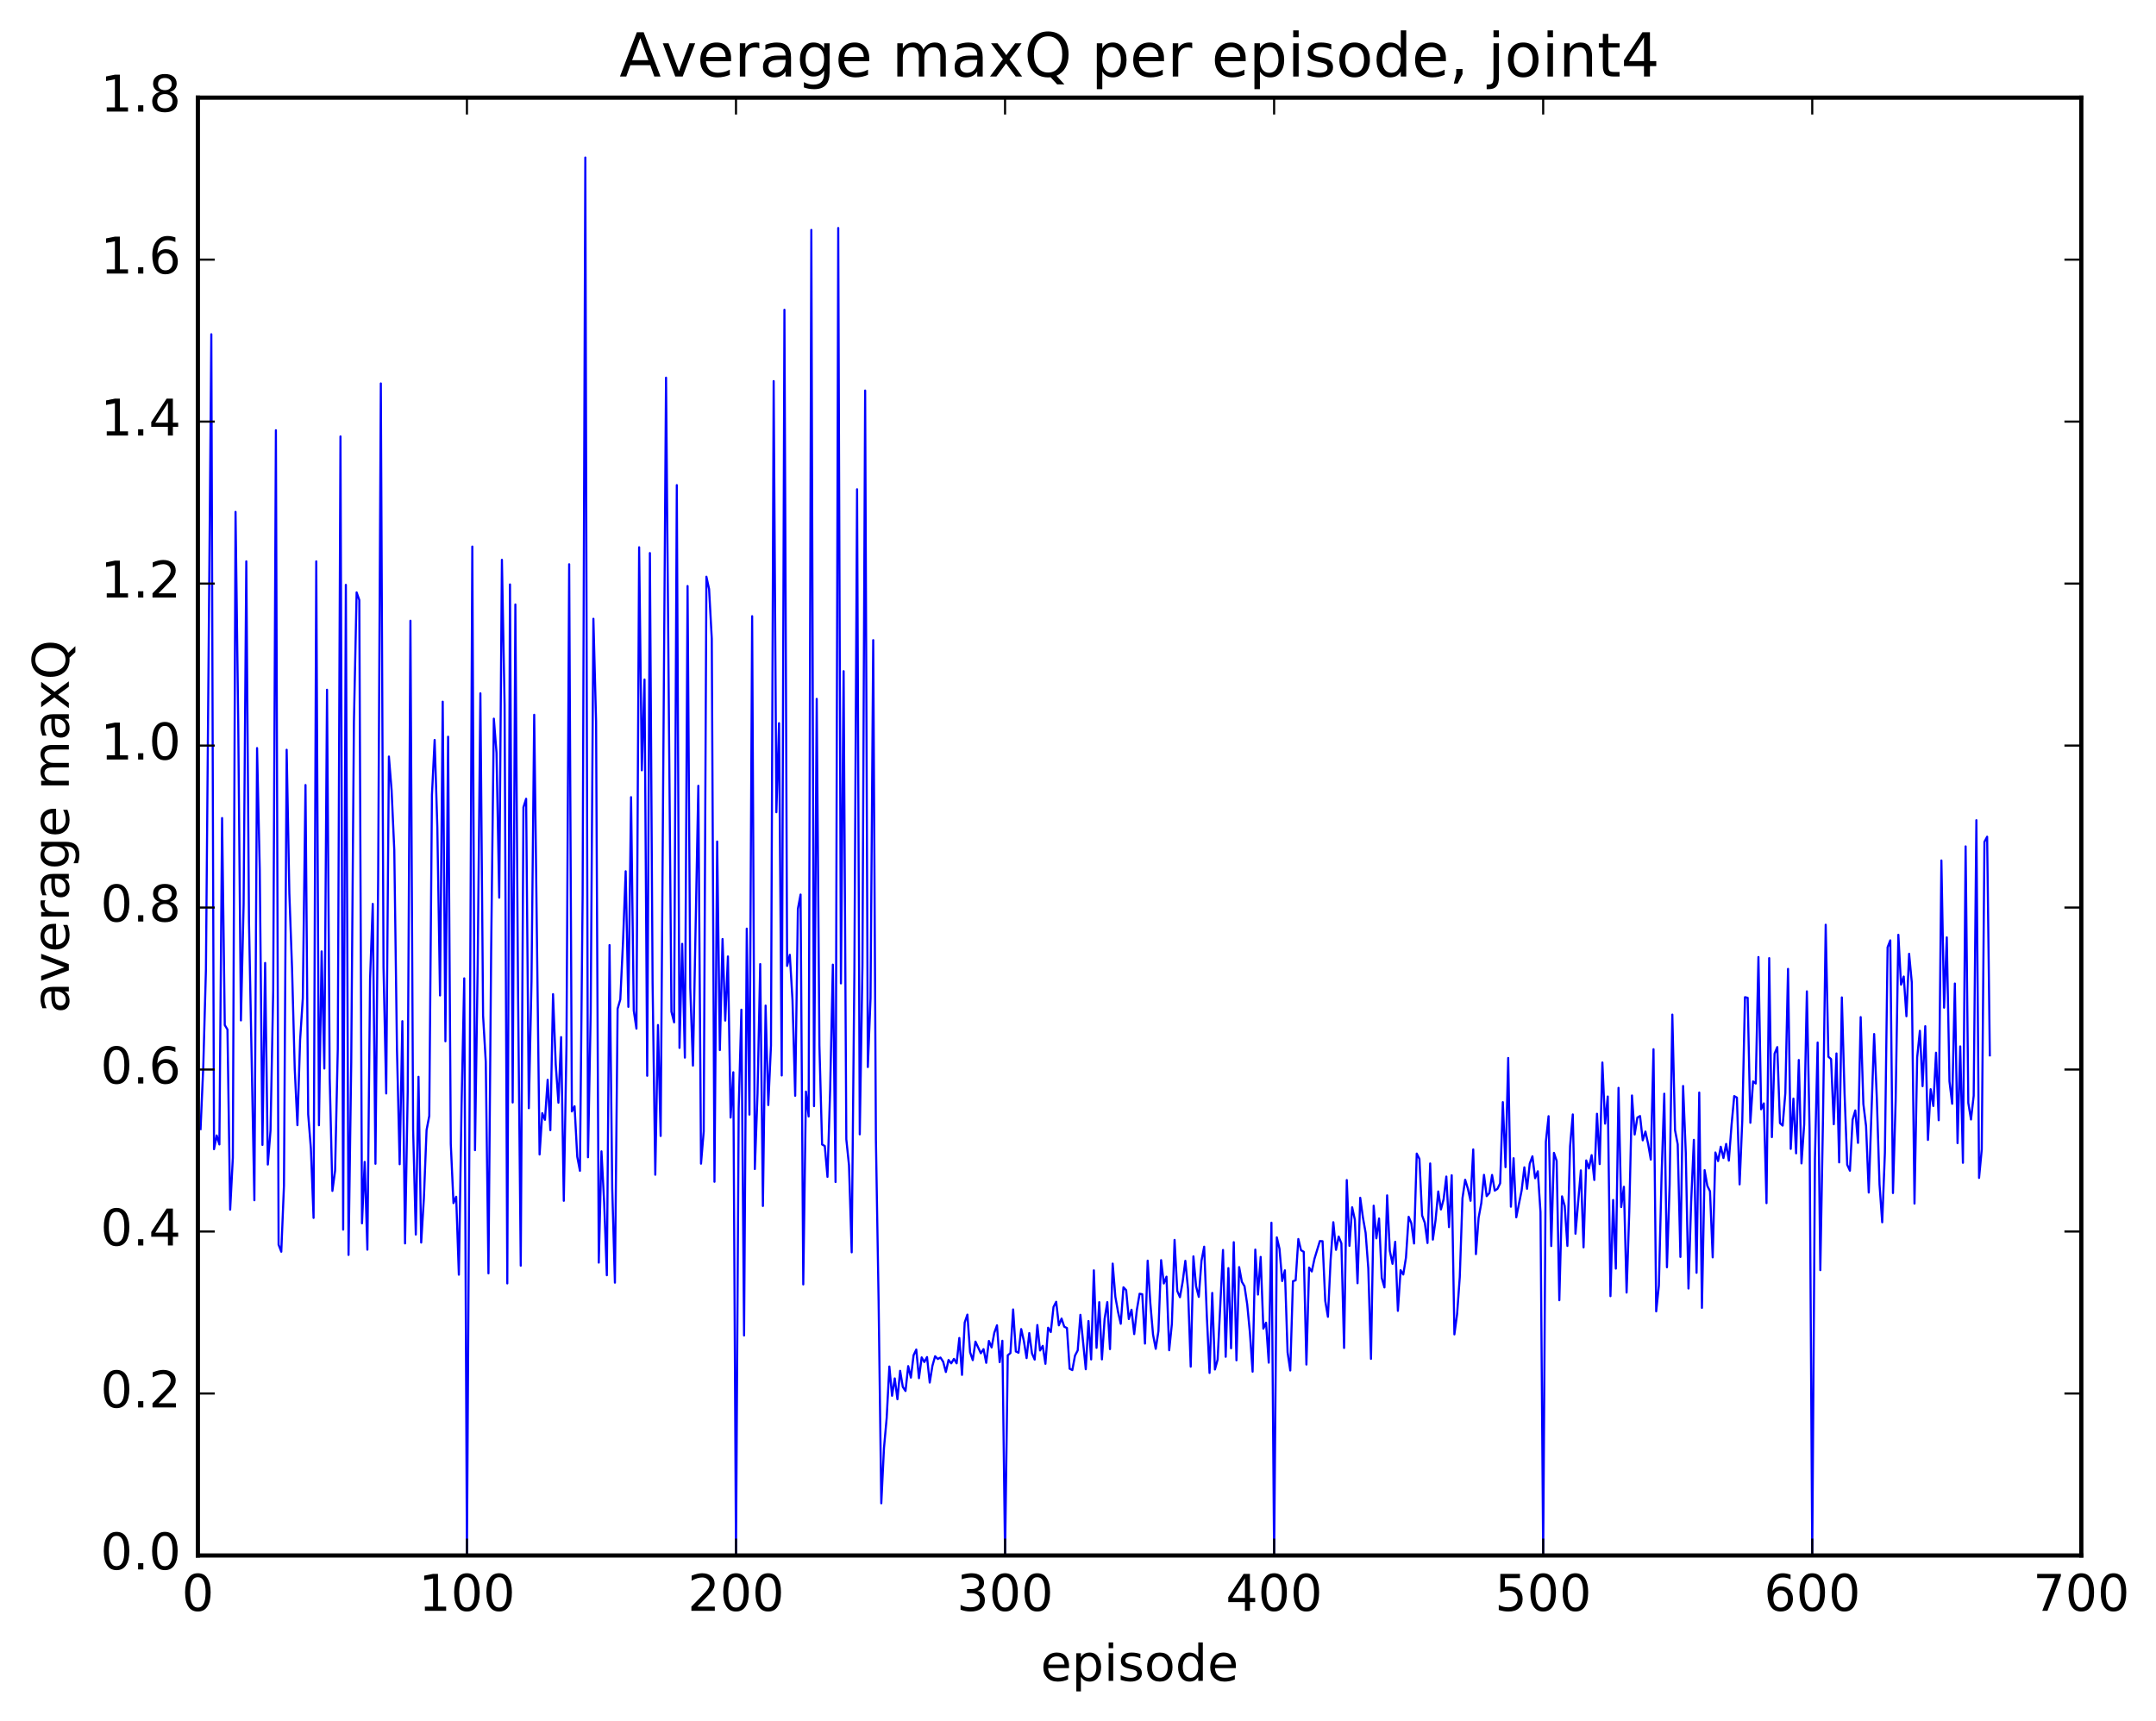 <?xml version="1.0" encoding="utf-8" standalone="no"?>
<!DOCTYPE svg PUBLIC "-//W3C//DTD SVG 1.1//EN"
  "http://www.w3.org/Graphics/SVG/1.1/DTD/svg11.dtd">
<!-- Created with matplotlib (http://matplotlib.org/) -->
<svg height="408pt" version="1.1" viewBox="0 0 511 408" width="511pt" xmlns="http://www.w3.org/2000/svg" xmlns:xlink="http://www.w3.org/1999/xlink">
 <defs>
  <style type="text/css">
*{stroke-linecap:butt;stroke-linejoin:round;stroke-miterlimit:100000;}
  </style>
 </defs>
 <g id="figure_1">
  <g id="patch_1">
   <path d="M 0 408.169 
L 511.95 408.169 
L 511.95 0 
L 0 0 
z
" style="fill:#ffffff;"/>
  </g>
  <g id="axes_1">
   <g id="patch_2">
    <path d="M 46.898 368.742 
L 493.298 368.742 
L 493.298 23.142 
L 46.898 23.142 
z
" style="fill:#ffffff;"/>
   </g>
   <g id="line2d_1">
    <path clip-path="url(#p36ed3335e6)" d="M 47.535 267.664 
L 48.173 253.051 
L 48.811 229.781 
L 50.086 79.24 
L 50.724 272.423 
L 51.361 269.168 
L 51.999 271.301 
L 52.637 193.924 
L 53.275 243.01 
L 53.912 244.06 
L 54.55 286.769 
L 55.188 274.459 
L 55.825 121.349 
L 56.463 171.252 
L 57.101 241.903 
L 57.739 214.343 
L 58.376 133.072 
L 59.014 218.429 
L 60.289 284.535 
L 60.927 177.339 
L 61.565 206.11 
L 62.203 271.417 
L 62.84 228.277 
L 63.478 276.066 
L 64.116 267.998 
L 64.754 234.8 
L 65.391 101.987 
L 66.029 295.069 
L 66.667 296.735 
L 67.304 281.071 
L 67.942 177.739 
L 68.58 211.754 
L 69.218 229.531 
L 69.855 253.375 
L 70.493 266.739 
L 71.131 246.496 
L 71.768 236.675 
L 72.406 186.098 
L 73.044 264.141 
L 73.681 272.233 
L 74.319 288.714 
L 74.957 133.079 
L 75.595 266.754 
L 76.232 225.537 
L 76.87 253.308 
L 77.508 163.515 
L 78.145 255.635 
L 78.783 282.322 
L 79.421 277.527 
L 80.059 248.654 
L 80.696 103.462 
L 81.334 291.496 
L 81.972 138.648 
L 82.609 297.493 
L 83.247 252.028 
L 83.885 171.086 
L 84.523 140.431 
L 85.16 142.24 
L 85.798 289.998 
L 86.436 275.446 
L 87.073 296.251 
L 87.711 232.044 
L 88.349 214.275 
L 88.987 275.884 
L 89.624 208.55 
L 90.262 90.896 
L 90.9 229.317 
L 91.537 259.22 
L 92.175 179.345 
L 92.813 187.333 
L 93.451 201.562 
L 94.088 248.803 
L 94.726 275.997 
L 95.364 242.082 
L 96.001 294.765 
L 96.639 258.643 
L 97.277 147.15 
L 97.915 267.817 
L 98.552 292.664 
L 99.19 255.267 
L 99.828 294.566 
L 100.466 284.086 
L 101.103 267.884 
L 101.741 264.547 
L 102.379 188.401 
L 103.016 175.411 
L 103.654 196.081 
L 104.292 235.98 
L 104.93 166.34 
L 105.567 246.849 
L 106.205 174.648 
L 106.843 271.155 
L 107.48 285.217 
L 108.118 283.7 
L 108.756 302.183 
L 109.394 262.071 
L 110.031 231.927 
L 110.669 368.742 
L 111.307 260.537 
L 111.944 129.565 
L 112.582 272.658 
L 113.22 228.653 
L 113.858 164.359 
L 114.495 240.768 
L 115.133 251.739 
L 115.771 301.867 
L 116.408 225.527 
L 117.046 170.369 
L 117.684 178.507 
L 118.322 212.802 
L 118.959 132.708 
L 119.597 167.106 
L 120.235 304.247 
L 120.872 138.544 
L 121.51 261.356 
L 122.148 143.302 
L 122.785 235.443 
L 123.423 300.047 
L 124.061 191.375 
L 124.699 189.354 
L 125.336 262.705 
L 125.974 232.636 
L 126.612 169.449 
L 127.887 273.686 
L 128.525 263.884 
L 129.163 265.46 
L 129.8 255.977 
L 130.438 267.915 
L 131.076 235.674 
L 131.714 252.304 
L 132.351 261.408 
L 132.989 245.859 
L 133.627 284.663 
L 134.264 247.706 
L 134.902 133.767 
L 135.54 263.481 
L 136.178 262.256 
L 136.815 274.204 
L 137.453 277.551 
L 138.091 212.238 
L 138.728 37.346 
L 139.366 274.336 
L 140.004 240.125 
L 140.642 146.687 
L 141.279 171.015 
L 141.917 299.316 
L 142.555 272.937 
L 143.192 285.055 
L 143.83 302.309 
L 144.468 224.041 
L 145.106 281.762 
L 145.743 304.066 
L 146.381 239.145 
L 147.019 236.933 
L 147.656 223.449 
L 148.294 206.543 
L 148.932 238.689 
L 149.57 188.976 
L 150.207 239.566 
L 150.845 243.851 
L 151.483 129.735 
L 152.12 182.61 
L 152.758 161.09 
L 153.396 255.021 
L 154.034 131.107 
L 154.671 233.003 
L 155.309 278.485 
L 155.947 242.989 
L 156.584 269.292 
L 157.86 89.53 
L 159.135 239.811 
L 159.773 242.361 
L 160.411 115.003 
L 161.048 248.415 
L 161.686 223.747 
L 162.324 250.719 
L 162.962 138.924 
L 163.599 234.172 
L 164.237 252.613 
L 165.512 186.28 
L 166.15 275.863 
L 166.788 268.216 
L 167.425 136.709 
L 168.063 139.64 
L 168.701 151.42 
L 169.339 280.149 
L 169.976 199.491 
L 170.614 248.937 
L 171.252 222.601 
L 171.889 241.939 
L 172.527 226.739 
L 173.165 264.936 
L 173.803 254.189 
L 174.44 368.742 
L 175.078 262.859 
L 175.716 239.359 
L 176.353 316.591 
L 176.991 220.142 
L 177.629 264.228 
L 178.267 146.075 
L 178.904 277.129 
L 179.542 259.262 
L 180.18 228.544 
L 180.817 285.889 
L 181.455 238.381 
L 182.093 261.967 
L 182.731 247.839 
L 183.368 90.344 
L 184.006 192.55 
L 184.644 171.444 
L 185.281 254.949 
L 185.919 73.436 
L 186.557 228.983 
L 187.195 226.352 
L 187.832 237.066 
L 188.47 259.767 
L 189.108 215.473 
L 189.745 212.061 
L 190.383 304.487 
L 191.021 258.766 
L 191.659 264.677 
L 192.296 54.506 
L 192.934 262.226 
L 193.572 165.679 
L 194.209 247.801 
L 194.847 271.311 
L 195.485 271.673 
L 196.123 278.993 
L 196.76 258.254 
L 197.398 228.683 
L 198.036 280.207 
L 198.673 54.052 
L 199.311 233.125 
L 199.949 159.109 
L 200.587 270.068 
L 201.224 276.243 
L 201.862 296.878 
L 202.5 230.173 
L 203.137 115.986 
L 203.775 268.91 
L 204.413 228.878 
L 205.051 92.581 
L 205.688 252.953 
L 206.326 236.666 
L 206.964 151.746 
L 207.601 270.166 
L 208.239 308.351 
L 208.877 356.373 
L 209.515 343.276 
L 210.152 336.175 
L 210.79 323.949 
L 211.428 330.882 
L 212.065 326.765 
L 212.703 331.705 
L 213.341 324.967 
L 213.979 328.787 
L 214.616 329.751 
L 215.254 323.853 
L 215.892 326.579 
L 216.53 321.283 
L 217.167 319.92 
L 217.805 326.714 
L 218.443 321.78 
L 219.08 322.884 
L 219.718 321.7 
L 220.356 327.75 
L 220.994 323.788 
L 221.631 321.514 
L 222.269 322.166 
L 222.907 321.82 
L 223.544 322.814 
L 224.182 325.246 
L 224.82 322.394 
L 225.458 323.196 
L 226.095 322.134 
L 226.733 323.192 
L 227.371 317.179 
L 228.008 325.931 
L 228.646 313.506 
L 229.284 311.642 
L 229.922 320.566 
L 230.559 322.438 
L 231.197 318.04 
L 232.472 320.808 
L 233.11 319.826 
L 233.748 323.074 
L 234.386 317.882 
L 235.023 319.426 
L 235.661 315.947 
L 236.299 314.178 
L 236.936 322.913 
L 237.574 317.84 
L 238.212 368.742 
L 238.85 321.288 
L 239.487 320.758 
L 240.125 310.419 
L 240.763 320.38 
L 241.4 320.68 
L 242.038 315.071 
L 242.676 317.925 
L 243.314 321.954 
L 243.951 316.021 
L 244.589 320.844 
L 245.227 322.312 
L 245.864 314.114 
L 246.502 320.147 
L 247.14 319.045 
L 247.778 323.308 
L 248.415 314.748 
L 249.053 315.78 
L 249.691 309.839 
L 250.328 308.599 
L 250.966 314.19 
L 251.604 312.581 
L 252.242 314.514 
L 252.879 314.817 
L 253.517 324.471 
L 254.155 324.796 
L 254.792 321.353 
L 255.43 320.127 
L 256.068 311.691 
L 257.343 324.599 
L 257.981 313.154 
L 258.619 322.268 
L 259.256 301.145 
L 259.894 319.522 
L 260.532 308.692 
L 261.17 322.257 
L 261.807 312.643 
L 262.445 308.682 
L 263.083 319.822 
L 263.72 299.548 
L 264.358 307.441 
L 264.996 311.022 
L 265.634 313.821 
L 266.271 305.168 
L 266.909 305.845 
L 267.547 312.693 
L 268.184 310.487 
L 268.822 316.263 
L 269.46 310.454 
L 270.098 306.696 
L 270.735 306.815 
L 271.373 318.512 
L 272.011 298.855 
L 272.648 308.972 
L 273.286 316.394 
L 273.924 319.756 
L 274.562 315.556 
L 275.199 298.728 
L 275.837 304.265 
L 276.475 302.645 
L 277.112 320.09 
L 277.75 313.838 
L 278.388 293.923 
L 279.026 306.032 
L 279.663 307.519 
L 280.301 303.891 
L 280.939 298.888 
L 281.576 305.596 
L 282.214 323.982 
L 282.852 297.839 
L 283.49 304.946 
L 284.127 307.444 
L 284.765 298.891 
L 285.403 295.54 
L 286.04 312.098 
L 286.678 325.468 
L 287.316 306.505 
L 287.954 324.65 
L 288.591 322.31 
L 289.867 296.315 
L 290.504 321.635 
L 291.142 300.624 
L 291.78 319.616 
L 292.418 294.476 
L 293.055 322.477 
L 293.693 300.376 
L 294.331 303.841 
L 294.968 304.936 
L 295.606 309.231 
L 296.244 315.918 
L 296.882 325.169 
L 297.519 296.23 
L 298.157 306.889 
L 298.795 297.965 
L 299.432 314.966 
L 300.07 313.554 
L 300.708 323.034 
L 301.346 289.853 
L 301.983 368.742 
L 302.621 293.334 
L 303.259 296.047 
L 303.896 303.686 
L 304.534 301.139 
L 305.172 320.571 
L 305.81 324.889 
L 306.447 303.722 
L 307.085 303.511 
L 307.723 293.718 
L 308.36 296.382 
L 308.998 296.746 
L 309.636 323.478 
L 310.274 300.492 
L 310.911 301.416 
L 311.549 298.398 
L 312.824 294.205 
L 313.462 294.241 
L 314.1 308.387 
L 314.738 312.165 
L 315.375 298.699 
L 316.013 289.74 
L 316.651 296.291 
L 317.288 293.142 
L 317.926 294.755 
L 318.564 319.546 
L 319.202 279.745 
L 319.839 295.342 
L 320.477 286.201 
L 321.115 289.128 
L 321.752 304.204 
L 322.39 283.942 
L 323.028 288.596 
L 323.666 292.241 
L 324.303 300.666 
L 324.941 322.132 
L 325.579 285.822 
L 326.216 293.563 
L 326.854 288.859 
L 327.492 302.942 
L 328.13 305.203 
L 328.767 283.372 
L 329.405 296.543 
L 330.043 299.603 
L 330.68 294.382 
L 331.318 310.754 
L 331.956 301.115 
L 332.594 302.138 
L 333.231 298.136 
L 333.869 288.455 
L 334.507 289.976 
L 335.144 294.784 
L 335.782 273.468 
L 336.42 274.723 
L 337.058 288.142 
L 337.695 289.887 
L 338.333 294.671 
L 338.971 275.809 
L 339.608 293.867 
L 340.246 289.238 
L 340.884 282.447 
L 341.522 286.713 
L 342.159 284.279 
L 342.797 278.91 
L 343.435 290.905 
L 344.072 278.607 
L 344.71 316.333 
L 345.348 311.55 
L 345.986 302.718 
L 346.623 284.059 
L 347.261 279.675 
L 347.899 281.755 
L 348.536 284.663 
L 349.174 272.483 
L 349.812 297.307 
L 350.45 288.695 
L 351.087 285.204 
L 351.725 278.512 
L 352.363 283.563 
L 353 282.82 
L 353.638 278.536 
L 354.276 282.247 
L 354.913 281.835 
L 355.551 280.528 
L 356.189 261.273 
L 356.827 276.693 
L 357.464 250.801 
L 358.102 286.064 
L 358.74 274.566 
L 359.377 288.581 
L 360.653 282.185 
L 361.291 276.726 
L 361.928 281.815 
L 362.566 275.841 
L 363.204 274.119 
L 363.841 279.303 
L 364.479 277.662 
L 365.117 287.344 
L 365.755 368.742 
L 366.392 270.66 
L 367.03 264.601 
L 367.668 295.388 
L 368.305 273.296 
L 368.943 275.195 
L 369.581 308.233 
L 370.219 283.606 
L 370.856 285.888 
L 371.494 295.36 
L 372.132 271.707 
L 372.769 264.182 
L 373.407 292.465 
L 374.683 277.45 
L 375.32 295.699 
L 375.958 275.093 
L 376.596 276.988 
L 377.233 273.839 
L 377.871 279.729 
L 378.509 264.033 
L 379.147 275.963 
L 379.784 251.879 
L 380.422 266.37 
L 381.06 259.938 
L 381.697 307.27 
L 382.335 284.469 
L 382.973 300.735 
L 383.611 257.885 
L 384.248 286.155 
L 384.886 281.34 
L 385.524 306.416 
L 386.161 287.168 
L 386.799 259.691 
L 387.437 268.952 
L 388.075 264.942 
L 388.712 264.567 
L 389.35 270.33 
L 389.988 268.248 
L 390.625 271.167 
L 391.263 274.903 
L 391.901 248.729 
L 392.539 310.873 
L 393.176 304.763 
L 393.814 278.717 
L 394.452 259.275 
L 395.089 300.421 
L 395.727 280.852 
L 396.365 240.519 
L 397.003 267.914 
L 397.64 271.29 
L 398.278 297.963 
L 398.916 257.445 
L 399.553 273.305 
L 400.191 305.46 
L 400.829 284.87 
L 401.467 270.208 
L 402.104 301.729 
L 402.742 258.995 
L 403.38 310.038 
L 404.017 277.389 
L 404.655 281.106 
L 405.293 282.411 
L 405.931 298.071 
L 406.568 273.206 
L 407.206 275.247 
L 407.844 271.845 
L 408.481 274.523 
L 409.119 271.178 
L 409.757 275.14 
L 410.395 266.74 
L 411.032 259.84 
L 411.67 260.202 
L 412.308 280.776 
L 412.945 265.59 
L 413.583 236.392 
L 414.221 236.542 
L 414.859 266.165 
L 415.496 256.361 
L 416.134 256.86 
L 416.772 226.872 
L 417.409 262.963 
L 418.047 261.572 
L 418.685 285.219 
L 419.323 227.133 
L 419.96 269.572 
L 420.598 249.782 
L 421.236 248.223 
L 421.873 266.247 
L 422.511 266.836 
L 423.149 259.108 
L 423.787 229.685 
L 424.424 272.354 
L 425.062 260.438 
L 425.7 273.411 
L 426.337 251.281 
L 426.975 275.798 
L 427.613 266.56 
L 428.251 235.011 
L 428.888 267.597 
L 429.526 368.742 
L 430.164 274.686 
L 430.801 247.14 
L 431.439 301.104 
L 432.077 264.952 
L 432.715 219.223 
L 433.352 250.508 
L 433.99 251.065 
L 434.628 266.516 
L 435.265 249.729 
L 435.903 275.557 
L 436.541 236.447 
L 437.179 259.082 
L 437.816 276.122 
L 438.454 277.526 
L 439.092 265.432 
L 439.729 263.234 
L 440.367 270.933 
L 441.005 241.115 
L 441.643 261.711 
L 442.28 266.955 
L 442.918 282.706 
L 444.193 245.13 
L 444.831 260.369 
L 445.469 280.768 
L 446.107 289.76 
L 446.744 273.275 
L 447.382 224.571 
L 448.02 222.923 
L 448.658 282.826 
L 449.295 260.971 
L 449.933 221.595 
L 450.571 233.429 
L 451.208 231.498 
L 451.846 240.915 
L 452.484 226.107 
L 453.122 232.918 
L 453.759 285.32 
L 454.397 250.643 
L 455.035 244.364 
L 455.672 257.49 
L 456.31 243.274 
L 456.948 270.233 
L 457.586 258.204 
L 458.223 262.191 
L 458.861 249.552 
L 459.499 265.566 
L 460.136 203.985 
L 460.774 238.881 
L 461.412 222.218 
L 462.05 256.347 
L 462.687 261.657 
L 463.325 233.155 
L 463.963 270.996 
L 464.6 248.061 
L 465.238 275.653 
L 465.876 200.646 
L 466.514 261.46 
L 467.151 265.39 
L 467.789 259.761 
L 468.427 194.436 
L 469.064 279.241 
L 469.702 272.474 
L 470.34 199.569 
L 470.978 198.349 
L 471.615 250.179 
L 471.615 250.179 
" style="fill:none;stroke:#0000ff;stroke-linecap:square;stroke-width:0.5;"/>
   </g>
   <g id="patch_3">
    <path d="M 46.898 368.742 
L 46.898 23.142 
" style="fill:none;stroke:#000000;stroke-linecap:square;stroke-linejoin:miter;"/>
   </g>
   <g id="patch_4">
    <path d="M 493.298 368.742 
L 493.298 23.142 
" style="fill:none;stroke:#000000;stroke-linecap:square;stroke-linejoin:miter;"/>
   </g>
   <g id="patch_5">
    <path d="M 46.898 368.742 
L 493.298 368.742 
" style="fill:none;stroke:#000000;stroke-linecap:square;stroke-linejoin:miter;"/>
   </g>
   <g id="patch_6">
    <path d="M 46.898 23.142 
L 493.298 23.142 
" style="fill:none;stroke:#000000;stroke-linecap:square;stroke-linejoin:miter;"/>
   </g>
   <g id="matplotlib.axis_1">
    <g id="xtick_1">
     <g id="line2d_2">
      <defs>
       <path d="M 0 0 
L 0 -4 
" id="m14b538d081" style="stroke:#000000;stroke-width:0.5;"/>
      </defs>
      <g>
       <use style="stroke:#000000;stroke-width:0.5;" x="46.898" xlink:href="#m14b538d081" y="368.742"/>
      </g>
     </g>
     <g id="line2d_3">
      <defs>
       <path d="M 0 0 
L 0 4 
" id="m14842bd1b9" style="stroke:#000000;stroke-width:0.5;"/>
      </defs>
      <g>
       <use style="stroke:#000000;stroke-width:0.5;" x="46.898" xlink:href="#m14842bd1b9" y="23.142"/>
      </g>
     </g>
     <g id="text_1">
      <!-- 0 -->
      <defs>
       <path d="M 31.781 66.406 
Q 24.172 66.406 20.328 58.906 
Q 16.5 51.422 16.5 36.375 
Q 16.5 21.391 20.328 13.891 
Q 24.172 6.391 31.781 6.391 
Q 39.453 6.391 43.281 13.891 
Q 47.125 21.391 47.125 36.375 
Q 47.125 51.422 43.281 58.906 
Q 39.453 66.406 31.781 66.406 
M 31.781 74.219 
Q 44.047 74.219 50.516 64.516 
Q 56.984 54.828 56.984 36.375 
Q 56.984 17.969 50.516 8.266 
Q 44.047 -1.422 31.781 -1.422 
Q 19.531 -1.422 13.062 8.266 
Q 6.594 17.969 6.594 36.375 
Q 6.594 54.828 13.062 64.516 
Q 19.531 74.219 31.781 74.219 
" id="BitstreamVeraSans-Roman-30"/>
      </defs>
      <g transform="translate(43.08 381.86)scale(0.12 -0.12)">
       <use xlink:href="#BitstreamVeraSans-Roman-30"/>
      </g>
     </g>
    </g>
    <g id="xtick_2">
     <g id="line2d_4">
      <g>
       <use style="stroke:#000000;stroke-width:0.5;" x="110.669" xlink:href="#m14b538d081" y="368.742"/>
      </g>
     </g>
     <g id="line2d_5">
      <g>
       <use style="stroke:#000000;stroke-width:0.5;" x="110.669" xlink:href="#m14842bd1b9" y="23.142"/>
      </g>
     </g>
     <g id="text_2">
      <!-- 100 -->
      <defs>
       <path d="M 12.406 8.297 
L 28.516 8.297 
L 28.516 63.922 
L 10.984 60.406 
L 10.984 69.391 
L 28.422 72.906 
L 38.281 72.906 
L 38.281 8.297 
L 54.391 8.297 
L 54.391 0 
L 12.406 0 
z
" id="BitstreamVeraSans-Roman-31"/>
      </defs>
      <g transform="translate(99.216 381.86)scale(0.12 -0.12)">
       <use xlink:href="#BitstreamVeraSans-Roman-31"/>
       <use x="63.623" xlink:href="#BitstreamVeraSans-Roman-30"/>
       <use x="127.246" xlink:href="#BitstreamVeraSans-Roman-30"/>
      </g>
     </g>
    </g>
    <g id="xtick_3">
     <g id="line2d_6">
      <g>
       <use style="stroke:#000000;stroke-width:0.5;" x="174.44" xlink:href="#m14b538d081" y="368.742"/>
      </g>
     </g>
     <g id="line2d_7">
      <g>
       <use style="stroke:#000000;stroke-width:0.5;" x="174.44" xlink:href="#m14842bd1b9" y="23.142"/>
      </g>
     </g>
     <g id="text_3">
      <!-- 200 -->
      <defs>
       <path d="M 19.188 8.297 
L 53.609 8.297 
L 53.609 0 
L 7.328 0 
L 7.328 8.297 
Q 12.938 14.109 22.625 23.891 
Q 32.328 33.688 34.812 36.531 
Q 39.547 41.844 41.422 45.531 
Q 43.312 49.219 43.312 52.781 
Q 43.312 58.594 39.234 62.25 
Q 35.156 65.922 28.609 65.922 
Q 23.969 65.922 18.812 64.312 
Q 13.672 62.703 7.812 59.422 
L 7.812 69.391 
Q 13.766 71.781 18.938 73 
Q 24.125 74.219 28.422 74.219 
Q 39.75 74.219 46.484 68.547 
Q 53.219 62.891 53.219 53.422 
Q 53.219 48.922 51.531 44.891 
Q 49.859 40.875 45.406 35.406 
Q 44.188 33.984 37.641 27.219 
Q 31.109 20.453 19.188 8.297 
" id="BitstreamVeraSans-Roman-32"/>
      </defs>
      <g transform="translate(162.988 381.86)scale(0.12 -0.12)">
       <use xlink:href="#BitstreamVeraSans-Roman-32"/>
       <use x="63.623" xlink:href="#BitstreamVeraSans-Roman-30"/>
       <use x="127.246" xlink:href="#BitstreamVeraSans-Roman-30"/>
      </g>
     </g>
    </g>
    <g id="xtick_4">
     <g id="line2d_8">
      <g>
       <use style="stroke:#000000;stroke-width:0.5;" x="238.212" xlink:href="#m14b538d081" y="368.742"/>
      </g>
     </g>
     <g id="line2d_9">
      <g>
       <use style="stroke:#000000;stroke-width:0.5;" x="238.212" xlink:href="#m14842bd1b9" y="23.142"/>
      </g>
     </g>
     <g id="text_4">
      <!-- 300 -->
      <defs>
       <path d="M 40.578 39.312 
Q 47.656 37.797 51.625 33 
Q 55.609 28.219 55.609 21.188 
Q 55.609 10.406 48.188 4.484 
Q 40.766 -1.422 27.094 -1.422 
Q 22.516 -1.422 17.656 -0.516 
Q 12.797 0.391 7.625 2.203 
L 7.625 11.719 
Q 11.719 9.328 16.594 8.109 
Q 21.484 6.891 26.812 6.891 
Q 36.078 6.891 40.938 10.547 
Q 45.797 14.203 45.797 21.188 
Q 45.797 27.641 41.281 31.266 
Q 36.766 34.906 28.719 34.906 
L 20.219 34.906 
L 20.219 43.016 
L 29.109 43.016 
Q 36.375 43.016 40.234 45.922 
Q 44.094 48.828 44.094 54.297 
Q 44.094 59.906 40.109 62.906 
Q 36.141 65.922 28.719 65.922 
Q 24.656 65.922 20.016 65.031 
Q 15.375 64.156 9.812 62.312 
L 9.812 71.094 
Q 15.438 72.656 20.344 73.438 
Q 25.25 74.219 29.594 74.219 
Q 40.828 74.219 47.359 69.109 
Q 53.906 64.016 53.906 55.328 
Q 53.906 49.266 50.438 45.094 
Q 46.969 40.922 40.578 39.312 
" id="BitstreamVeraSans-Roman-33"/>
      </defs>
      <g transform="translate(226.759 381.86)scale(0.12 -0.12)">
       <use xlink:href="#BitstreamVeraSans-Roman-33"/>
       <use x="63.623" xlink:href="#BitstreamVeraSans-Roman-30"/>
       <use x="127.246" xlink:href="#BitstreamVeraSans-Roman-30"/>
      </g>
     </g>
    </g>
    <g id="xtick_5">
     <g id="line2d_10">
      <g>
       <use style="stroke:#000000;stroke-width:0.5;" x="301.983" xlink:href="#m14b538d081" y="368.742"/>
      </g>
     </g>
     <g id="line2d_11">
      <g>
       <use style="stroke:#000000;stroke-width:0.5;" x="301.983" xlink:href="#m14842bd1b9" y="23.142"/>
      </g>
     </g>
     <g id="text_5">
      <!-- 400 -->
      <defs>
       <path d="M 37.797 64.312 
L 12.891 25.391 
L 37.797 25.391 
z
M 35.203 72.906 
L 47.609 72.906 
L 47.609 25.391 
L 58.016 25.391 
L 58.016 17.188 
L 47.609 17.188 
L 47.609 0 
L 37.797 0 
L 37.797 17.188 
L 4.891 17.188 
L 4.891 26.703 
z
" id="BitstreamVeraSans-Roman-34"/>
      </defs>
      <g transform="translate(290.531 381.86)scale(0.12 -0.12)">
       <use xlink:href="#BitstreamVeraSans-Roman-34"/>
       <use x="63.623" xlink:href="#BitstreamVeraSans-Roman-30"/>
       <use x="127.246" xlink:href="#BitstreamVeraSans-Roman-30"/>
      </g>
     </g>
    </g>
    <g id="xtick_6">
     <g id="line2d_12">
      <g>
       <use style="stroke:#000000;stroke-width:0.5;" x="365.755" xlink:href="#m14b538d081" y="368.742"/>
      </g>
     </g>
     <g id="line2d_13">
      <g>
       <use style="stroke:#000000;stroke-width:0.5;" x="365.755" xlink:href="#m14842bd1b9" y="23.142"/>
      </g>
     </g>
     <g id="text_6">
      <!-- 500 -->
      <defs>
       <path d="M 10.797 72.906 
L 49.516 72.906 
L 49.516 64.594 
L 19.828 64.594 
L 19.828 46.734 
Q 21.969 47.469 24.109 47.828 
Q 26.266 48.188 28.422 48.188 
Q 40.625 48.188 47.75 41.5 
Q 54.891 34.812 54.891 23.391 
Q 54.891 11.625 47.562 5.094 
Q 40.234 -1.422 26.906 -1.422 
Q 22.312 -1.422 17.547 -0.641 
Q 12.797 0.141 7.719 1.703 
L 7.719 11.625 
Q 12.109 9.234 16.797 8.062 
Q 21.484 6.891 26.703 6.891 
Q 35.156 6.891 40.078 11.328 
Q 45.016 15.766 45.016 23.391 
Q 45.016 31 40.078 35.438 
Q 35.156 39.891 26.703 39.891 
Q 22.75 39.891 18.812 39.016 
Q 14.891 38.141 10.797 36.281 
z
" id="BitstreamVeraSans-Roman-35"/>
      </defs>
      <g transform="translate(354.302 381.86)scale(0.12 -0.12)">
       <use xlink:href="#BitstreamVeraSans-Roman-35"/>
       <use x="63.623" xlink:href="#BitstreamVeraSans-Roman-30"/>
       <use x="127.246" xlink:href="#BitstreamVeraSans-Roman-30"/>
      </g>
     </g>
    </g>
    <g id="xtick_7">
     <g id="line2d_14">
      <g>
       <use style="stroke:#000000;stroke-width:0.5;" x="429.526" xlink:href="#m14b538d081" y="368.742"/>
      </g>
     </g>
     <g id="line2d_15">
      <g>
       <use style="stroke:#000000;stroke-width:0.5;" x="429.526" xlink:href="#m14842bd1b9" y="23.142"/>
      </g>
     </g>
     <g id="text_7">
      <!-- 600 -->
      <defs>
       <path d="M 33.016 40.375 
Q 26.375 40.375 22.484 35.828 
Q 18.609 31.297 18.609 23.391 
Q 18.609 15.531 22.484 10.953 
Q 26.375 6.391 33.016 6.391 
Q 39.656 6.391 43.531 10.953 
Q 47.406 15.531 47.406 23.391 
Q 47.406 31.297 43.531 35.828 
Q 39.656 40.375 33.016 40.375 
M 52.594 71.297 
L 52.594 62.312 
Q 48.875 64.062 45.094 64.984 
Q 41.312 65.922 37.594 65.922 
Q 27.828 65.922 22.672 59.328 
Q 17.531 52.734 16.797 39.406 
Q 19.672 43.656 24.016 45.922 
Q 28.375 48.188 33.594 48.188 
Q 44.578 48.188 50.953 41.516 
Q 57.328 34.859 57.328 23.391 
Q 57.328 12.156 50.688 5.359 
Q 44.047 -1.422 33.016 -1.422 
Q 20.359 -1.422 13.672 8.266 
Q 6.984 17.969 6.984 36.375 
Q 6.984 53.656 15.188 63.938 
Q 23.391 74.219 37.203 74.219 
Q 40.922 74.219 44.703 73.484 
Q 48.484 72.75 52.594 71.297 
" id="BitstreamVeraSans-Roman-36"/>
      </defs>
      <g transform="translate(418.074 381.86)scale(0.12 -0.12)">
       <use xlink:href="#BitstreamVeraSans-Roman-36"/>
       <use x="63.623" xlink:href="#BitstreamVeraSans-Roman-30"/>
       <use x="127.246" xlink:href="#BitstreamVeraSans-Roman-30"/>
      </g>
     </g>
    </g>
    <g id="xtick_8">
     <g id="line2d_16">
      <g>
       <use style="stroke:#000000;stroke-width:0.5;" x="493.298" xlink:href="#m14b538d081" y="368.742"/>
      </g>
     </g>
     <g id="line2d_17">
      <g>
       <use style="stroke:#000000;stroke-width:0.5;" x="493.298" xlink:href="#m14842bd1b9" y="23.142"/>
      </g>
     </g>
     <g id="text_8">
      <!-- 700 -->
      <defs>
       <path d="M 8.203 72.906 
L 55.078 72.906 
L 55.078 68.703 
L 28.609 0 
L 18.312 0 
L 43.219 64.594 
L 8.203 64.594 
z
" id="BitstreamVeraSans-Roman-37"/>
      </defs>
      <g transform="translate(481.845 381.86)scale(0.12 -0.12)">
       <use xlink:href="#BitstreamVeraSans-Roman-37"/>
       <use x="63.623" xlink:href="#BitstreamVeraSans-Roman-30"/>
       <use x="127.246" xlink:href="#BitstreamVeraSans-Roman-30"/>
      </g>
     </g>
    </g>
    <g id="text_9">
     <!-- episode -->
     <defs>
      <path d="M 30.609 48.391 
Q 23.391 48.391 19.188 42.75 
Q 14.984 37.109 14.984 27.297 
Q 14.984 17.484 19.156 11.844 
Q 23.344 6.203 30.609 6.203 
Q 37.797 6.203 41.984 11.859 
Q 46.188 17.531 46.188 27.297 
Q 46.188 37.016 41.984 42.703 
Q 37.797 48.391 30.609 48.391 
M 30.609 56 
Q 42.328 56 49.016 48.375 
Q 55.719 40.766 55.719 27.297 
Q 55.719 13.875 49.016 6.219 
Q 42.328 -1.422 30.609 -1.422 
Q 18.844 -1.422 12.172 6.219 
Q 5.516 13.875 5.516 27.297 
Q 5.516 40.766 12.172 48.375 
Q 18.844 56 30.609 56 
" id="BitstreamVeraSans-Roman-6f"/>
      <path d="M 56.203 29.594 
L 56.203 25.203 
L 14.891 25.203 
Q 15.484 15.922 20.484 11.062 
Q 25.484 6.203 34.422 6.203 
Q 39.594 6.203 44.453 7.469 
Q 49.312 8.734 54.109 11.281 
L 54.109 2.781 
Q 49.266 0.734 44.188 -0.344 
Q 39.109 -1.422 33.891 -1.422 
Q 20.797 -1.422 13.156 6.188 
Q 5.516 13.812 5.516 26.812 
Q 5.516 40.234 12.766 48.109 
Q 20.016 56 32.328 56 
Q 43.359 56 49.781 48.891 
Q 56.203 41.797 56.203 29.594 
M 47.219 32.234 
Q 47.125 39.594 43.094 43.984 
Q 39.062 48.391 32.422 48.391 
Q 24.906 48.391 20.391 44.141 
Q 15.875 39.891 15.188 32.172 
z
" id="BitstreamVeraSans-Roman-65"/>
      <path d="M 44.281 53.078 
L 44.281 44.578 
Q 40.484 46.531 36.375 47.5 
Q 32.281 48.484 27.875 48.484 
Q 21.188 48.484 17.844 46.438 
Q 14.5 44.391 14.5 40.281 
Q 14.5 37.156 16.891 35.375 
Q 19.281 33.594 26.516 31.984 
L 29.594 31.297 
Q 39.156 29.25 43.188 25.516 
Q 47.219 21.781 47.219 15.094 
Q 47.219 7.469 41.188 3.016 
Q 35.156 -1.422 24.609 -1.422 
Q 20.219 -1.422 15.453 -0.562 
Q 10.688 0.297 5.422 2 
L 5.422 11.281 
Q 10.406 8.688 15.234 7.391 
Q 20.062 6.109 24.812 6.109 
Q 31.156 6.109 34.562 8.281 
Q 37.984 10.453 37.984 14.406 
Q 37.984 18.062 35.516 20.016 
Q 33.062 21.969 24.703 23.781 
L 21.578 24.516 
Q 13.234 26.266 9.516 29.906 
Q 5.812 33.547 5.812 39.891 
Q 5.812 47.609 11.281 51.797 
Q 16.75 56 26.812 56 
Q 31.781 56 36.172 55.266 
Q 40.578 54.547 44.281 53.078 
" id="BitstreamVeraSans-Roman-73"/>
      <path d="M 18.109 8.203 
L 18.109 -20.797 
L 9.078 -20.797 
L 9.078 54.688 
L 18.109 54.688 
L 18.109 46.391 
Q 20.953 51.266 25.266 53.625 
Q 29.594 56 35.594 56 
Q 45.562 56 51.781 48.094 
Q 58.016 40.188 58.016 27.297 
Q 58.016 14.406 51.781 6.484 
Q 45.562 -1.422 35.594 -1.422 
Q 29.594 -1.422 25.266 0.953 
Q 20.953 3.328 18.109 8.203 
M 48.688 27.297 
Q 48.688 37.203 44.609 42.844 
Q 40.531 48.484 33.406 48.484 
Q 26.266 48.484 22.188 42.844 
Q 18.109 37.203 18.109 27.297 
Q 18.109 17.391 22.188 11.75 
Q 26.266 6.109 33.406 6.109 
Q 40.531 6.109 44.609 11.75 
Q 48.688 17.391 48.688 27.297 
" id="BitstreamVeraSans-Roman-70"/>
      <path d="M 9.422 54.688 
L 18.406 54.688 
L 18.406 0 
L 9.422 0 
z
M 9.422 75.984 
L 18.406 75.984 
L 18.406 64.594 
L 9.422 64.594 
z
" id="BitstreamVeraSans-Roman-69"/>
      <path d="M 45.406 46.391 
L 45.406 75.984 
L 54.391 75.984 
L 54.391 0 
L 45.406 0 
L 45.406 8.203 
Q 42.578 3.328 38.25 0.953 
Q 33.938 -1.422 27.875 -1.422 
Q 17.969 -1.422 11.734 6.484 
Q 5.516 14.406 5.516 27.297 
Q 5.516 40.188 11.734 48.094 
Q 17.969 56 27.875 56 
Q 33.938 56 38.25 53.625 
Q 42.578 51.266 45.406 46.391 
M 14.797 27.297 
Q 14.797 17.391 18.875 11.75 
Q 22.953 6.109 30.078 6.109 
Q 37.203 6.109 41.297 11.75 
Q 45.406 17.391 45.406 27.297 
Q 45.406 37.203 41.297 42.844 
Q 37.203 48.484 30.078 48.484 
Q 22.953 48.484 18.875 42.844 
Q 14.797 37.203 14.797 27.297 
" id="BitstreamVeraSans-Roman-64"/>
     </defs>
     <g transform="translate(246.632 398.474)scale(0.12 -0.12)">
      <use xlink:href="#BitstreamVeraSans-Roman-65"/>
      <use x="61.523" xlink:href="#BitstreamVeraSans-Roman-70"/>
      <use x="125.0" xlink:href="#BitstreamVeraSans-Roman-69"/>
      <use x="152.783" xlink:href="#BitstreamVeraSans-Roman-73"/>
      <use x="204.883" xlink:href="#BitstreamVeraSans-Roman-6f"/>
      <use x="266.064" xlink:href="#BitstreamVeraSans-Roman-64"/>
      <use x="329.541" xlink:href="#BitstreamVeraSans-Roman-65"/>
     </g>
    </g>
   </g>
   <g id="matplotlib.axis_2">
    <g id="ytick_1">
     <g id="line2d_18">
      <defs>
       <path d="M 0 0 
L 4 0 
" id="m4748ac436b" style="stroke:#000000;stroke-width:0.5;"/>
      </defs>
      <g>
       <use style="stroke:#000000;stroke-width:0.5;" x="46.898" xlink:href="#m4748ac436b" y="368.742"/>
      </g>
     </g>
     <g id="line2d_19">
      <defs>
       <path d="M 0 0 
L -4 0 
" id="mb298d484d3" style="stroke:#000000;stroke-width:0.5;"/>
      </defs>
      <g>
       <use style="stroke:#000000;stroke-width:0.5;" x="493.298" xlink:href="#mb298d484d3" y="368.742"/>
      </g>
     </g>
     <g id="text_10">
      <!-- 0.0 -->
      <defs>
       <path d="M 10.688 12.406 
L 21 12.406 
L 21 0 
L 10.688 0 
z
" id="BitstreamVeraSans-Roman-2e"/>
      </defs>
      <g transform="translate(23.814 372.053)scale(0.12 -0.12)">
       <use xlink:href="#BitstreamVeraSans-Roman-30"/>
       <use x="63.623" xlink:href="#BitstreamVeraSans-Roman-2e"/>
       <use x="95.41" xlink:href="#BitstreamVeraSans-Roman-30"/>
      </g>
     </g>
    </g>
    <g id="ytick_2">
     <g id="line2d_20">
      <g>
       <use style="stroke:#000000;stroke-width:0.5;" x="46.898" xlink:href="#m4748ac436b" y="330.342"/>
      </g>
     </g>
     <g id="line2d_21">
      <g>
       <use style="stroke:#000000;stroke-width:0.5;" x="493.298" xlink:href="#mb298d484d3" y="330.342"/>
      </g>
     </g>
     <g id="text_11">
      <!-- 0.2 -->
      <g transform="translate(23.814 333.653)scale(0.12 -0.12)">
       <use xlink:href="#BitstreamVeraSans-Roman-30"/>
       <use x="63.623" xlink:href="#BitstreamVeraSans-Roman-2e"/>
       <use x="95.41" xlink:href="#BitstreamVeraSans-Roman-32"/>
      </g>
     </g>
    </g>
    <g id="ytick_3">
     <g id="line2d_22">
      <g>
       <use style="stroke:#000000;stroke-width:0.5;" x="46.898" xlink:href="#m4748ac436b" y="291.942"/>
      </g>
     </g>
     <g id="line2d_23">
      <g>
       <use style="stroke:#000000;stroke-width:0.5;" x="493.298" xlink:href="#mb298d484d3" y="291.942"/>
      </g>
     </g>
     <g id="text_12">
      <!-- 0.4 -->
      <g transform="translate(23.814 295.253)scale(0.12 -0.12)">
       <use xlink:href="#BitstreamVeraSans-Roman-30"/>
       <use x="63.623" xlink:href="#BitstreamVeraSans-Roman-2e"/>
       <use x="95.41" xlink:href="#BitstreamVeraSans-Roman-34"/>
      </g>
     </g>
    </g>
    <g id="ytick_4">
     <g id="line2d_24">
      <g>
       <use style="stroke:#000000;stroke-width:0.5;" x="46.898" xlink:href="#m4748ac436b" y="253.542"/>
      </g>
     </g>
     <g id="line2d_25">
      <g>
       <use style="stroke:#000000;stroke-width:0.5;" x="493.298" xlink:href="#mb298d484d3" y="253.542"/>
      </g>
     </g>
     <g id="text_13">
      <!-- 0.6 -->
      <g transform="translate(23.814 256.853)scale(0.12 -0.12)">
       <use xlink:href="#BitstreamVeraSans-Roman-30"/>
       <use x="63.623" xlink:href="#BitstreamVeraSans-Roman-2e"/>
       <use x="95.41" xlink:href="#BitstreamVeraSans-Roman-36"/>
      </g>
     </g>
    </g>
    <g id="ytick_5">
     <g id="line2d_26">
      <g>
       <use style="stroke:#000000;stroke-width:0.5;" x="46.898" xlink:href="#m4748ac436b" y="215.142"/>
      </g>
     </g>
     <g id="line2d_27">
      <g>
       <use style="stroke:#000000;stroke-width:0.5;" x="493.298" xlink:href="#mb298d484d3" y="215.142"/>
      </g>
     </g>
     <g id="text_14">
      <!-- 0.8 -->
      <defs>
       <path d="M 31.781 34.625 
Q 24.75 34.625 20.719 30.859 
Q 16.703 27.094 16.703 20.516 
Q 16.703 13.922 20.719 10.156 
Q 24.75 6.391 31.781 6.391 
Q 38.812 6.391 42.859 10.172 
Q 46.922 13.969 46.922 20.516 
Q 46.922 27.094 42.891 30.859 
Q 38.875 34.625 31.781 34.625 
M 21.922 38.812 
Q 15.578 40.375 12.031 44.719 
Q 8.5 49.078 8.5 55.328 
Q 8.5 64.062 14.719 69.141 
Q 20.953 74.219 31.781 74.219 
Q 42.672 74.219 48.875 69.141 
Q 55.078 64.062 55.078 55.328 
Q 55.078 49.078 51.531 44.719 
Q 48 40.375 41.703 38.812 
Q 48.828 37.156 52.797 32.312 
Q 56.781 27.484 56.781 20.516 
Q 56.781 9.906 50.312 4.234 
Q 43.844 -1.422 31.781 -1.422 
Q 19.734 -1.422 13.25 4.234 
Q 6.781 9.906 6.781 20.516 
Q 6.781 27.484 10.781 32.312 
Q 14.797 37.156 21.922 38.812 
M 18.312 54.391 
Q 18.312 48.734 21.844 45.562 
Q 25.391 42.391 31.781 42.391 
Q 38.141 42.391 41.719 45.562 
Q 45.312 48.734 45.312 54.391 
Q 45.312 60.062 41.719 63.234 
Q 38.141 66.406 31.781 66.406 
Q 25.391 66.406 21.844 63.234 
Q 18.312 60.062 18.312 54.391 
" id="BitstreamVeraSans-Roman-38"/>
      </defs>
      <g transform="translate(23.814 218.453)scale(0.12 -0.12)">
       <use xlink:href="#BitstreamVeraSans-Roman-30"/>
       <use x="63.623" xlink:href="#BitstreamVeraSans-Roman-2e"/>
       <use x="95.41" xlink:href="#BitstreamVeraSans-Roman-38"/>
      </g>
     </g>
    </g>
    <g id="ytick_6">
     <g id="line2d_28">
      <g>
       <use style="stroke:#000000;stroke-width:0.5;" x="46.898" xlink:href="#m4748ac436b" y="176.742"/>
      </g>
     </g>
     <g id="line2d_29">
      <g>
       <use style="stroke:#000000;stroke-width:0.5;" x="493.298" xlink:href="#mb298d484d3" y="176.742"/>
      </g>
     </g>
     <g id="text_15">
      <!-- 1.0 -->
      <g transform="translate(23.814 180.053)scale(0.12 -0.12)">
       <use xlink:href="#BitstreamVeraSans-Roman-31"/>
       <use x="63.623" xlink:href="#BitstreamVeraSans-Roman-2e"/>
       <use x="95.41" xlink:href="#BitstreamVeraSans-Roman-30"/>
      </g>
     </g>
    </g>
    <g id="ytick_7">
     <g id="line2d_30">
      <g>
       <use style="stroke:#000000;stroke-width:0.5;" x="46.898" xlink:href="#m4748ac436b" y="138.342"/>
      </g>
     </g>
     <g id="line2d_31">
      <g>
       <use style="stroke:#000000;stroke-width:0.5;" x="493.298" xlink:href="#mb298d484d3" y="138.342"/>
      </g>
     </g>
     <g id="text_16">
      <!-- 1.2 -->
      <g transform="translate(23.814 141.653)scale(0.12 -0.12)">
       <use xlink:href="#BitstreamVeraSans-Roman-31"/>
       <use x="63.623" xlink:href="#BitstreamVeraSans-Roman-2e"/>
       <use x="95.41" xlink:href="#BitstreamVeraSans-Roman-32"/>
      </g>
     </g>
    </g>
    <g id="ytick_8">
     <g id="line2d_32">
      <g>
       <use style="stroke:#000000;stroke-width:0.5;" x="46.898" xlink:href="#m4748ac436b" y="99.942"/>
      </g>
     </g>
     <g id="line2d_33">
      <g>
       <use style="stroke:#000000;stroke-width:0.5;" x="493.298" xlink:href="#mb298d484d3" y="99.942"/>
      </g>
     </g>
     <g id="text_17">
      <!-- 1.4 -->
      <g transform="translate(23.814 103.253)scale(0.12 -0.12)">
       <use xlink:href="#BitstreamVeraSans-Roman-31"/>
       <use x="63.623" xlink:href="#BitstreamVeraSans-Roman-2e"/>
       <use x="95.41" xlink:href="#BitstreamVeraSans-Roman-34"/>
      </g>
     </g>
    </g>
    <g id="ytick_9">
     <g id="line2d_34">
      <g>
       <use style="stroke:#000000;stroke-width:0.5;" x="46.898" xlink:href="#m4748ac436b" y="61.542"/>
      </g>
     </g>
     <g id="line2d_35">
      <g>
       <use style="stroke:#000000;stroke-width:0.5;" x="493.298" xlink:href="#mb298d484d3" y="61.542"/>
      </g>
     </g>
     <g id="text_18">
      <!-- 1.6 -->
      <g transform="translate(23.814 64.853)scale(0.12 -0.12)">
       <use xlink:href="#BitstreamVeraSans-Roman-31"/>
       <use x="63.623" xlink:href="#BitstreamVeraSans-Roman-2e"/>
       <use x="95.41" xlink:href="#BitstreamVeraSans-Roman-36"/>
      </g>
     </g>
    </g>
    <g id="ytick_10">
     <g id="line2d_36">
      <g>
       <use style="stroke:#000000;stroke-width:0.5;" x="46.898" xlink:href="#m4748ac436b" y="23.142"/>
      </g>
     </g>
     <g id="line2d_37">
      <g>
       <use style="stroke:#000000;stroke-width:0.5;" x="493.298" xlink:href="#mb298d484d3" y="23.142"/>
      </g>
     </g>
     <g id="text_19">
      <!-- 1.8 -->
      <g transform="translate(23.814 26.453)scale(0.12 -0.12)">
       <use xlink:href="#BitstreamVeraSans-Roman-31"/>
       <use x="63.623" xlink:href="#BitstreamVeraSans-Roman-2e"/>
       <use x="95.41" xlink:href="#BitstreamVeraSans-Roman-38"/>
      </g>
     </g>
    </g>
    <g id="text_20">
     <!-- average maxQ -->
     <defs>
      <path d="M 2.984 54.688 
L 12.5 54.688 
L 29.594 8.797 
L 46.688 54.688 
L 56.203 54.688 
L 35.688 0 
L 23.484 0 
z
" id="BitstreamVeraSans-Roman-76"/>
      <path d="M 41.109 46.297 
Q 39.594 47.172 37.812 47.578 
Q 36.031 48 33.891 48 
Q 26.266 48 22.188 43.047 
Q 18.109 38.094 18.109 28.812 
L 18.109 0 
L 9.078 0 
L 9.078 54.688 
L 18.109 54.688 
L 18.109 46.188 
Q 20.953 51.172 25.484 53.578 
Q 30.031 56 36.531 56 
Q 37.453 56 38.578 55.875 
Q 39.703 55.766 41.062 55.516 
z
" id="BitstreamVeraSans-Roman-72"/>
      <path d="M 45.406 27.984 
Q 45.406 37.75 41.375 43.109 
Q 37.359 48.484 30.078 48.484 
Q 22.859 48.484 18.828 43.109 
Q 14.797 37.75 14.797 27.984 
Q 14.797 18.266 18.828 12.891 
Q 22.859 7.516 30.078 7.516 
Q 37.359 7.516 41.375 12.891 
Q 45.406 18.266 45.406 27.984 
M 54.391 6.781 
Q 54.391 -7.172 48.188 -13.984 
Q 42 -20.797 29.203 -20.797 
Q 24.469 -20.797 20.266 -20.094 
Q 16.062 -19.391 12.109 -17.922 
L 12.109 -9.188 
Q 16.062 -11.328 19.922 -12.344 
Q 23.781 -13.375 27.781 -13.375 
Q 36.625 -13.375 41.016 -8.766 
Q 45.406 -4.156 45.406 5.172 
L 45.406 9.625 
Q 42.625 4.781 38.281 2.391 
Q 33.938 0 27.875 0 
Q 17.828 0 11.672 7.656 
Q 5.516 15.328 5.516 27.984 
Q 5.516 40.672 11.672 48.328 
Q 17.828 56 27.875 56 
Q 33.938 56 38.281 53.609 
Q 42.625 51.219 45.406 46.391 
L 45.406 54.688 
L 54.391 54.688 
z
" id="BitstreamVeraSans-Roman-67"/>
      <path id="BitstreamVeraSans-Roman-20"/>
      <path d="M 52 44.188 
Q 55.375 50.25 60.062 53.125 
Q 64.75 56 71.094 56 
Q 79.641 56 84.281 50.016 
Q 88.922 44.047 88.922 33.016 
L 88.922 0 
L 79.891 0 
L 79.891 32.719 
Q 79.891 40.578 77.094 44.375 
Q 74.312 48.188 68.609 48.188 
Q 61.625 48.188 57.562 43.547 
Q 53.516 38.922 53.516 30.906 
L 53.516 0 
L 44.484 0 
L 44.484 32.719 
Q 44.484 40.625 41.703 44.406 
Q 38.922 48.188 33.109 48.188 
Q 26.219 48.188 22.156 43.531 
Q 18.109 38.875 18.109 30.906 
L 18.109 0 
L 9.078 0 
L 9.078 54.688 
L 18.109 54.688 
L 18.109 46.188 
Q 21.188 51.219 25.484 53.609 
Q 29.781 56 35.688 56 
Q 41.656 56 45.828 52.969 
Q 50 49.953 52 44.188 
" id="BitstreamVeraSans-Roman-6d"/>
      <path d="M 54.891 54.688 
L 35.109 28.078 
L 55.906 0 
L 45.312 0 
L 29.391 21.484 
L 13.484 0 
L 2.875 0 
L 24.125 28.609 
L 4.688 54.688 
L 15.281 54.688 
L 29.781 35.203 
L 44.281 54.688 
z
" id="BitstreamVeraSans-Roman-78"/>
      <path d="M 39.406 66.219 
Q 28.656 66.219 22.328 58.203 
Q 16.016 50.203 16.016 36.375 
Q 16.016 22.609 22.328 14.594 
Q 28.656 6.594 39.406 6.594 
Q 50.141 6.594 56.422 14.594 
Q 62.703 22.609 62.703 36.375 
Q 62.703 50.203 56.422 58.203 
Q 50.141 66.219 39.406 66.219 
M 53.219 1.312 
L 66.219 -12.891 
L 54.297 -12.891 
L 43.5 -1.219 
Q 41.891 -1.312 41.031 -1.359 
Q 40.188 -1.422 39.406 -1.422 
Q 24.031 -1.422 14.812 8.859 
Q 5.609 19.141 5.609 36.375 
Q 5.609 53.656 14.812 63.938 
Q 24.031 74.219 39.406 74.219 
Q 54.734 74.219 63.906 63.938 
Q 73.094 53.656 73.094 36.375 
Q 73.094 23.688 67.984 14.641 
Q 62.891 5.609 53.219 1.312 
" id="BitstreamVeraSans-Roman-51"/>
      <path d="M 34.281 27.484 
Q 23.391 27.484 19.188 25 
Q 14.984 22.516 14.984 16.5 
Q 14.984 11.719 18.141 8.906 
Q 21.297 6.109 26.703 6.109 
Q 34.188 6.109 38.703 11.406 
Q 43.219 16.703 43.219 25.484 
L 43.219 27.484 
z
M 52.203 31.203 
L 52.203 0 
L 43.219 0 
L 43.219 8.297 
Q 40.141 3.328 35.547 0.953 
Q 30.953 -1.422 24.312 -1.422 
Q 15.922 -1.422 10.953 3.297 
Q 6 8.016 6 15.922 
Q 6 25.141 12.172 29.828 
Q 18.359 34.516 30.609 34.516 
L 43.219 34.516 
L 43.219 35.406 
Q 43.219 41.609 39.141 45 
Q 35.062 48.391 27.688 48.391 
Q 23 48.391 18.547 47.266 
Q 14.109 46.141 10.016 43.891 
L 10.016 52.203 
Q 14.938 54.109 19.578 55.047 
Q 24.219 56 28.609 56 
Q 40.484 56 46.344 49.844 
Q 52.203 43.703 52.203 31.203 
" id="BitstreamVeraSans-Roman-61"/>
     </defs>
     <g transform="translate(16.318 240.209)rotate(-90.0)scale(0.12 -0.12)">
      <use xlink:href="#BitstreamVeraSans-Roman-61"/>
      <use x="61.279" xlink:href="#BitstreamVeraSans-Roman-76"/>
      <use x="120.459" xlink:href="#BitstreamVeraSans-Roman-65"/>
      <use x="181.982" xlink:href="#BitstreamVeraSans-Roman-72"/>
      <use x="223.096" xlink:href="#BitstreamVeraSans-Roman-61"/>
      <use x="284.375" xlink:href="#BitstreamVeraSans-Roman-67"/>
      <use x="347.852" xlink:href="#BitstreamVeraSans-Roman-65"/>
      <use x="409.375" xlink:href="#BitstreamVeraSans-Roman-20"/>
      <use x="441.162" xlink:href="#BitstreamVeraSans-Roman-6d"/>
      <use x="538.574" xlink:href="#BitstreamVeraSans-Roman-61"/>
      <use x="599.854" xlink:href="#BitstreamVeraSans-Roman-78"/>
      <use x="659.033" xlink:href="#BitstreamVeraSans-Roman-51"/>
     </g>
    </g>
   </g>
   <g id="text_21">
    <!-- Average maxQ per episode, joint4 -->
    <defs>
     <path d="M 9.422 54.688 
L 18.406 54.688 
L 18.406 -0.984 
Q 18.406 -11.422 14.422 -16.109 
Q 10.453 -20.797 1.609 -20.797 
L -1.812 -20.797 
L -1.812 -13.188 
L 0.594 -13.188 
Q 5.719 -13.188 7.562 -10.812 
Q 9.422 -8.453 9.422 -0.984 
z
M 9.422 75.984 
L 18.406 75.984 
L 18.406 64.594 
L 9.422 64.594 
z
" id="BitstreamVeraSans-Roman-6a"/>
     <path d="M 11.719 12.406 
L 22.016 12.406 
L 22.016 4 
L 14.016 -11.625 
L 7.719 -11.625 
L 11.719 4 
z
" id="BitstreamVeraSans-Roman-2c"/>
     <path d="M 34.188 63.188 
L 20.797 26.906 
L 47.609 26.906 
z
M 28.609 72.906 
L 39.797 72.906 
L 67.578 0 
L 57.328 0 
L 50.688 18.703 
L 17.828 18.703 
L 11.188 0 
L 0.781 0 
z
" id="BitstreamVeraSans-Roman-41"/>
     <path d="M 18.312 70.219 
L 18.312 54.688 
L 36.812 54.688 
L 36.812 47.703 
L 18.312 47.703 
L 18.312 18.016 
Q 18.312 11.328 20.141 9.422 
Q 21.969 7.516 27.594 7.516 
L 36.812 7.516 
L 36.812 0 
L 27.594 0 
Q 17.188 0 13.234 3.875 
Q 9.281 7.766 9.281 18.016 
L 9.281 47.703 
L 2.688 47.703 
L 2.688 54.688 
L 9.281 54.688 
L 9.281 70.219 
z
" id="BitstreamVeraSans-Roman-74"/>
     <path d="M 54.891 33.016 
L 54.891 0 
L 45.906 0 
L 45.906 32.719 
Q 45.906 40.484 42.875 44.328 
Q 39.844 48.188 33.797 48.188 
Q 26.516 48.188 22.312 43.547 
Q 18.109 38.922 18.109 30.906 
L 18.109 0 
L 9.078 0 
L 9.078 54.688 
L 18.109 54.688 
L 18.109 46.188 
Q 21.344 51.125 25.703 53.562 
Q 30.078 56 35.797 56 
Q 45.219 56 50.047 50.172 
Q 54.891 44.344 54.891 33.016 
" id="BitstreamVeraSans-Roman-6e"/>
    </defs>
    <g transform="translate(146.825 18.142)scale(0.144 -0.144)">
     <use xlink:href="#BitstreamVeraSans-Roman-41"/>
     <use x="68.33" xlink:href="#BitstreamVeraSans-Roman-76"/>
     <use x="127.51" xlink:href="#BitstreamVeraSans-Roman-65"/>
     <use x="189.033" xlink:href="#BitstreamVeraSans-Roman-72"/>
     <use x="230.146" xlink:href="#BitstreamVeraSans-Roman-61"/>
     <use x="291.426" xlink:href="#BitstreamVeraSans-Roman-67"/>
     <use x="354.902" xlink:href="#BitstreamVeraSans-Roman-65"/>
     <use x="416.426" xlink:href="#BitstreamVeraSans-Roman-20"/>
     <use x="448.213" xlink:href="#BitstreamVeraSans-Roman-6d"/>
     <use x="545.625" xlink:href="#BitstreamVeraSans-Roman-61"/>
     <use x="606.904" xlink:href="#BitstreamVeraSans-Roman-78"/>
     <use x="666.084" xlink:href="#BitstreamVeraSans-Roman-51"/>
     <use x="744.795" xlink:href="#BitstreamVeraSans-Roman-20"/>
     <use x="776.582" xlink:href="#BitstreamVeraSans-Roman-70"/>
     <use x="840.059" xlink:href="#BitstreamVeraSans-Roman-65"/>
     <use x="901.582" xlink:href="#BitstreamVeraSans-Roman-72"/>
     <use x="942.695" xlink:href="#BitstreamVeraSans-Roman-20"/>
     <use x="974.482" xlink:href="#BitstreamVeraSans-Roman-65"/>
     <use x="1036.006" xlink:href="#BitstreamVeraSans-Roman-70"/>
     <use x="1099.482" xlink:href="#BitstreamVeraSans-Roman-69"/>
     <use x="1127.266" xlink:href="#BitstreamVeraSans-Roman-73"/>
     <use x="1179.365" xlink:href="#BitstreamVeraSans-Roman-6f"/>
     <use x="1240.547" xlink:href="#BitstreamVeraSans-Roman-64"/>
     <use x="1304.023" xlink:href="#BitstreamVeraSans-Roman-65"/>
     <use x="1365.547" xlink:href="#BitstreamVeraSans-Roman-2c"/>
     <use x="1397.334" xlink:href="#BitstreamVeraSans-Roman-20"/>
     <use x="1429.121" xlink:href="#BitstreamVeraSans-Roman-6a"/>
     <use x="1456.904" xlink:href="#BitstreamVeraSans-Roman-6f"/>
     <use x="1518.086" xlink:href="#BitstreamVeraSans-Roman-69"/>
     <use x="1545.869" xlink:href="#BitstreamVeraSans-Roman-6e"/>
     <use x="1609.248" xlink:href="#BitstreamVeraSans-Roman-74"/>
     <use x="1648.457" xlink:href="#BitstreamVeraSans-Roman-34"/>
    </g>
   </g>
  </g>
 </g>
 <defs>
  <clipPath id="p36ed3335e6">
   <rect height="345.6" width="446.4" x="46.898" y="23.142"/>
  </clipPath>
 </defs>
</svg>
